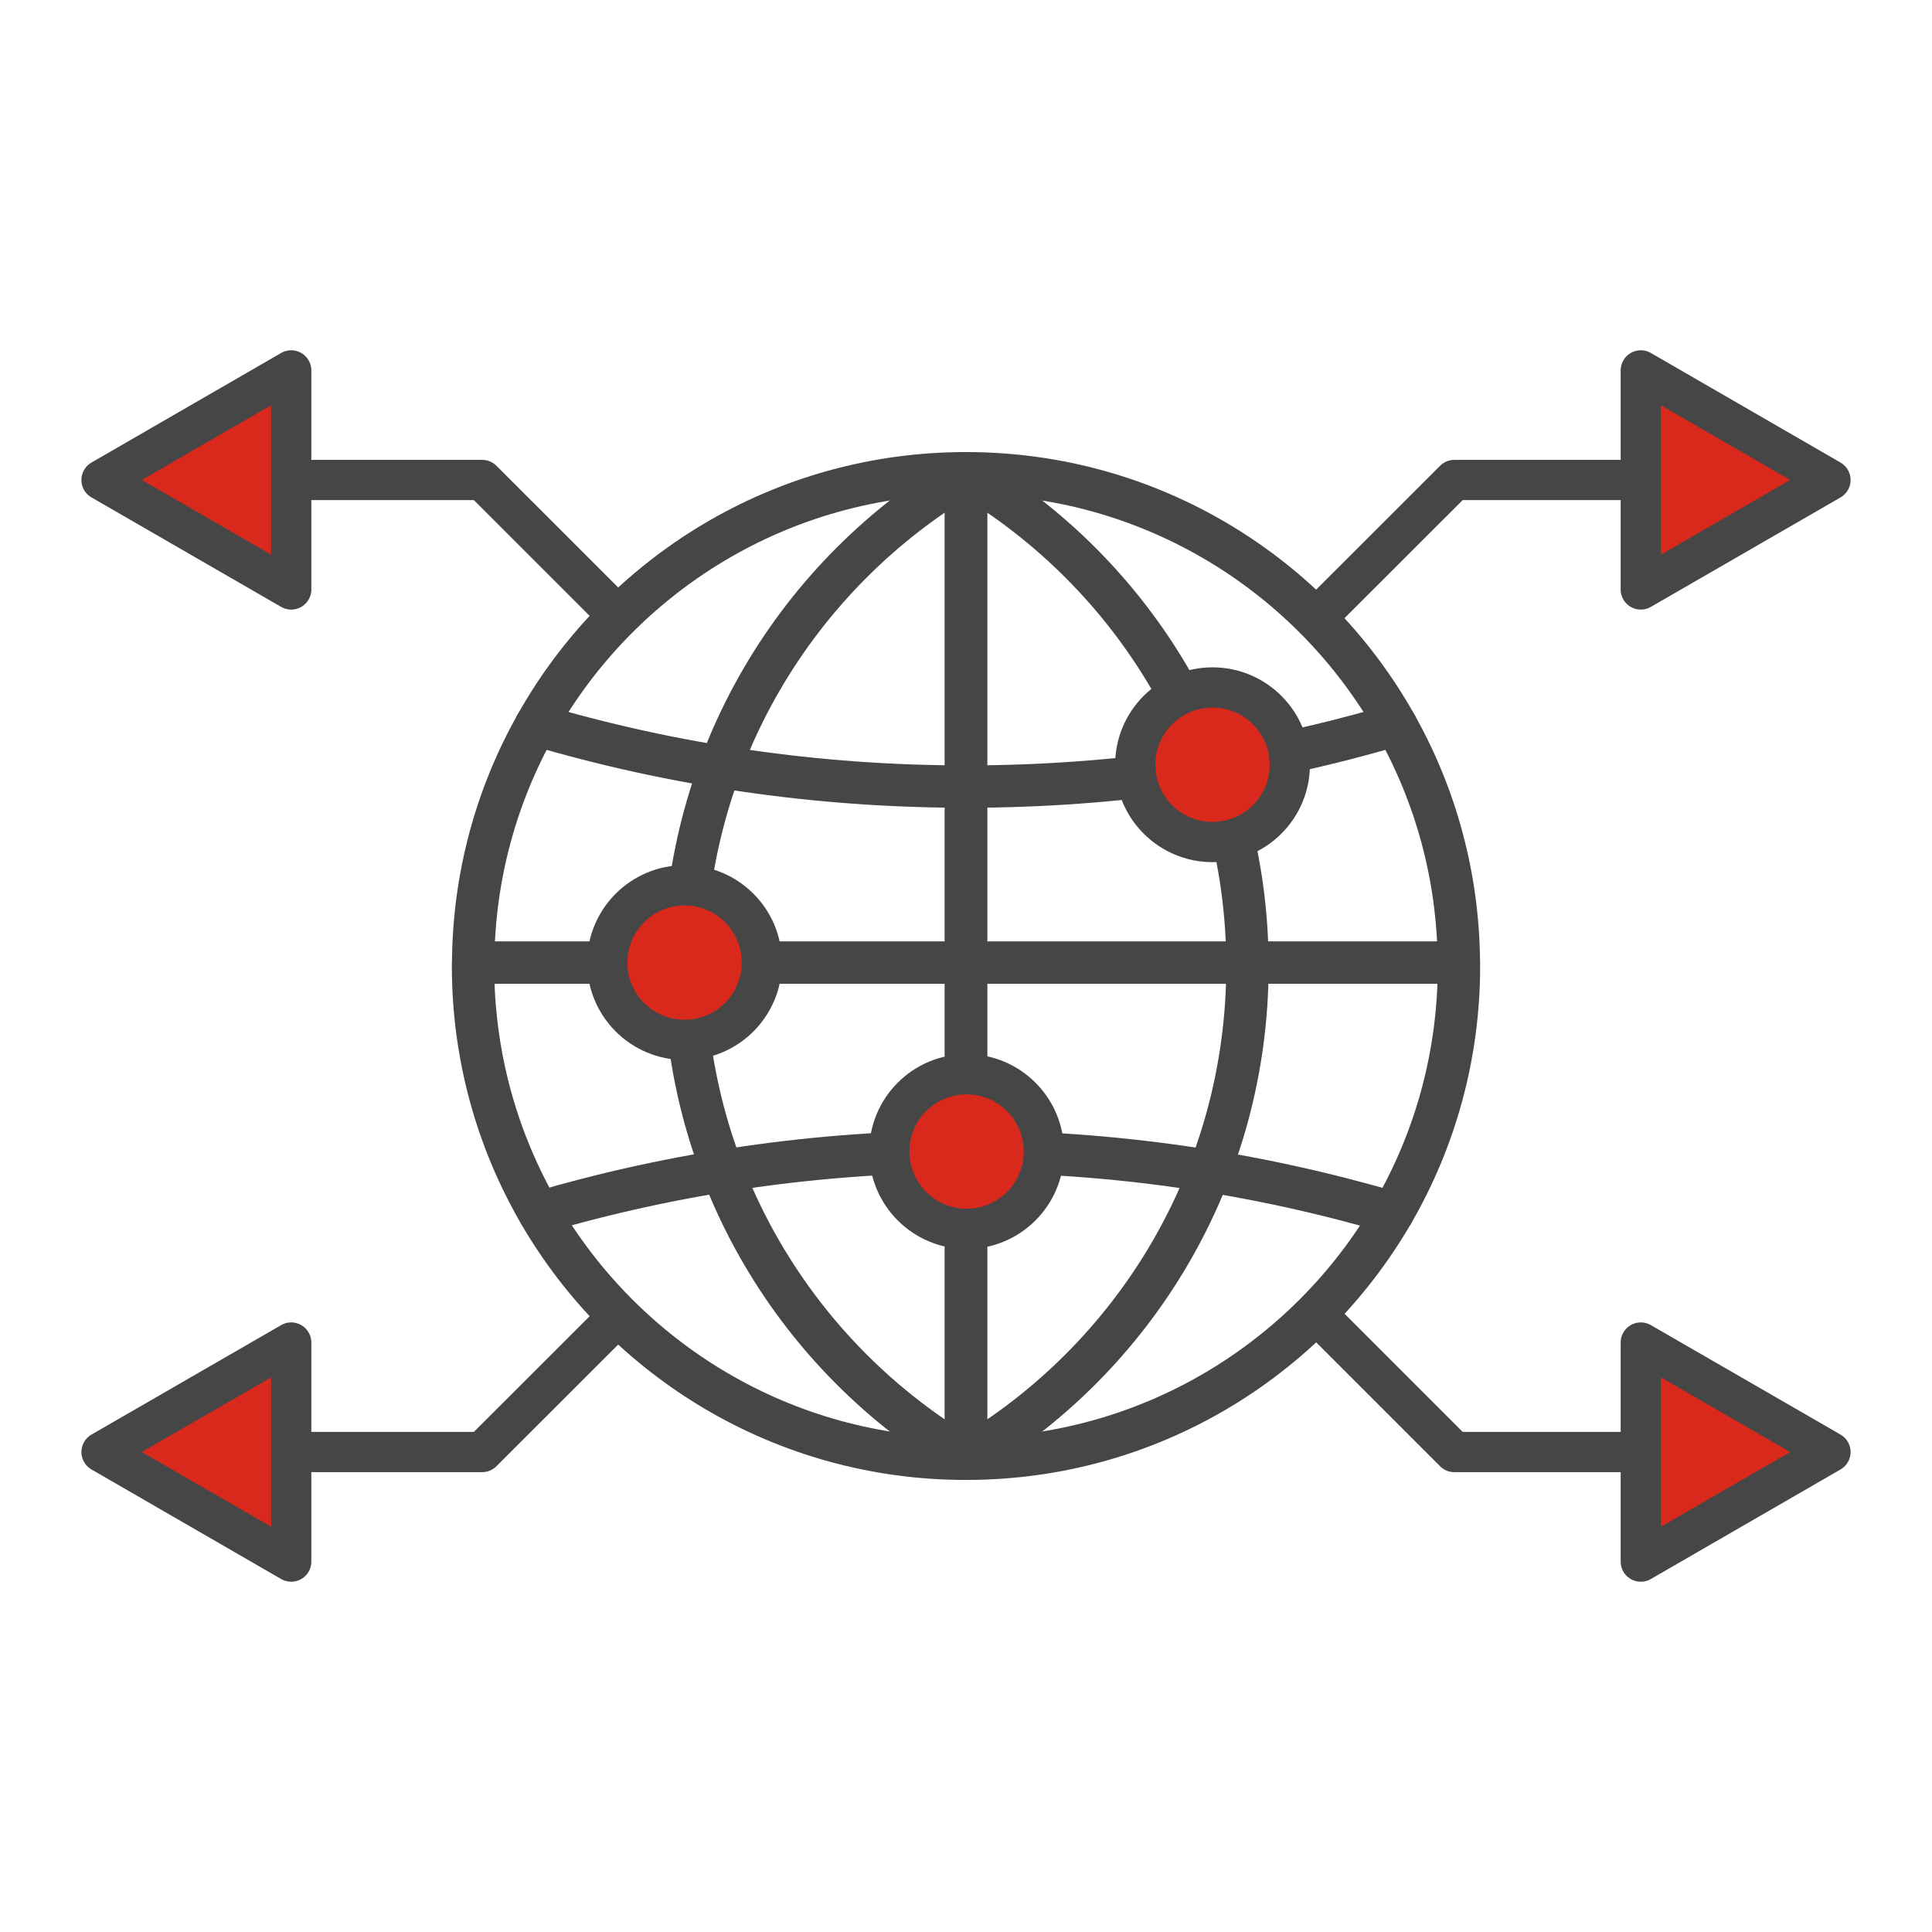 <?xml version="1.0" encoding="UTF-8"?><svg id="Security_Networking" xmlns="http://www.w3.org/2000/svg" viewBox="0 0 192 192"><defs><style>.cls-1{stroke-width:4.21px;}.cls-1,.cls-2{fill:none;}.cls-1,.cls-2,.cls-3{stroke:#464646;stroke-linecap:round;stroke-linejoin:round;}.cls-2,.cls-3{stroke-width:4px;}.cls-3{fill:#d8291c;}</style></defs><path class="cls-1" d="M95.97,114.44c14.78,0,28.94,2.13,42.44,6.09"/><path class="cls-1" d="M144.99,96c0,8.92-2.39,17.3-6.56,24.5-8.47,14.63-24.29,24.47-42.42,24.47V47.03c18.34,0,34.33,10.08,42.71,25,3.94,6.99,6.2,15.04,6.26,23.62,0,.11,0,.23,0,.34Z"/><path class="cls-1" d="M95.97,47.09c16.75,9.85,28,28.07,28,48.91s-11.24,39.06-28,48.91"/><path class="cls-1" d="M138.72,72.03c-13.56,4-27.85,6.14-42.71,6.14"/><path class="cls-1" d="M96.03,114.44c-14.78,0-28.95,2.1-42.45,6.06"/><path class="cls-1" d="M47.01,96c0,8.92,2.39,17.3,6.56,24.5,8.47,14.63,24.29,24.47,42.42,24.47V47.03c-18.34,0-34.33,10.08-42.71,25-3.94,6.99-6.2,15.04-6.26,23.62,0,.11,0,.23,0,.34Z"/><path class="cls-1" d="M96.03,47.09c-16.75,9.85-28,28.07-28,48.91s11.24,39.06,28,48.91"/><path class="cls-1" d="M53.28,72.03c13.56,4,27.85,6.14,42.71,6.14"/><line class="cls-1" x1="47.02" y1="95.66" x2="144.98" y2="95.66"/><circle class="cls-3" cx="120.5" cy="76" r="7.68"/><circle class="cls-3" cx="96.06" cy="114.44" r="7.68"/><circle class="cls-3" cx="68.03" cy="95.66" r="7.68"/><polyline class="cls-2" points="130.75 130.52 144.53 144.3 163.06 144.3"/><polyline class="cls-2" points="28.94 47.7 47.92 47.7 61.48 61.26"/><polyline class="cls-2" points="61.48 130.75 47.92 144.3 28.94 144.3"/><polyline class="cls-2" points="163.06 47.7 144.53 47.7 130.74 61.48"/><polygon class="cls-3" points="28.94 58.58 10.09 47.7 28.94 36.81 28.94 58.58"/><polygon class="cls-3" points="163.06 155.19 181.91 144.3 163.06 133.42 163.06 155.19"/><polygon class="cls-3" points="163.06 36.81 181.91 47.7 163.06 58.58 163.06 36.81"/><polygon class="cls-3" points="28.94 133.42 10.09 144.3 28.94 155.19 28.94 133.42"/></svg>